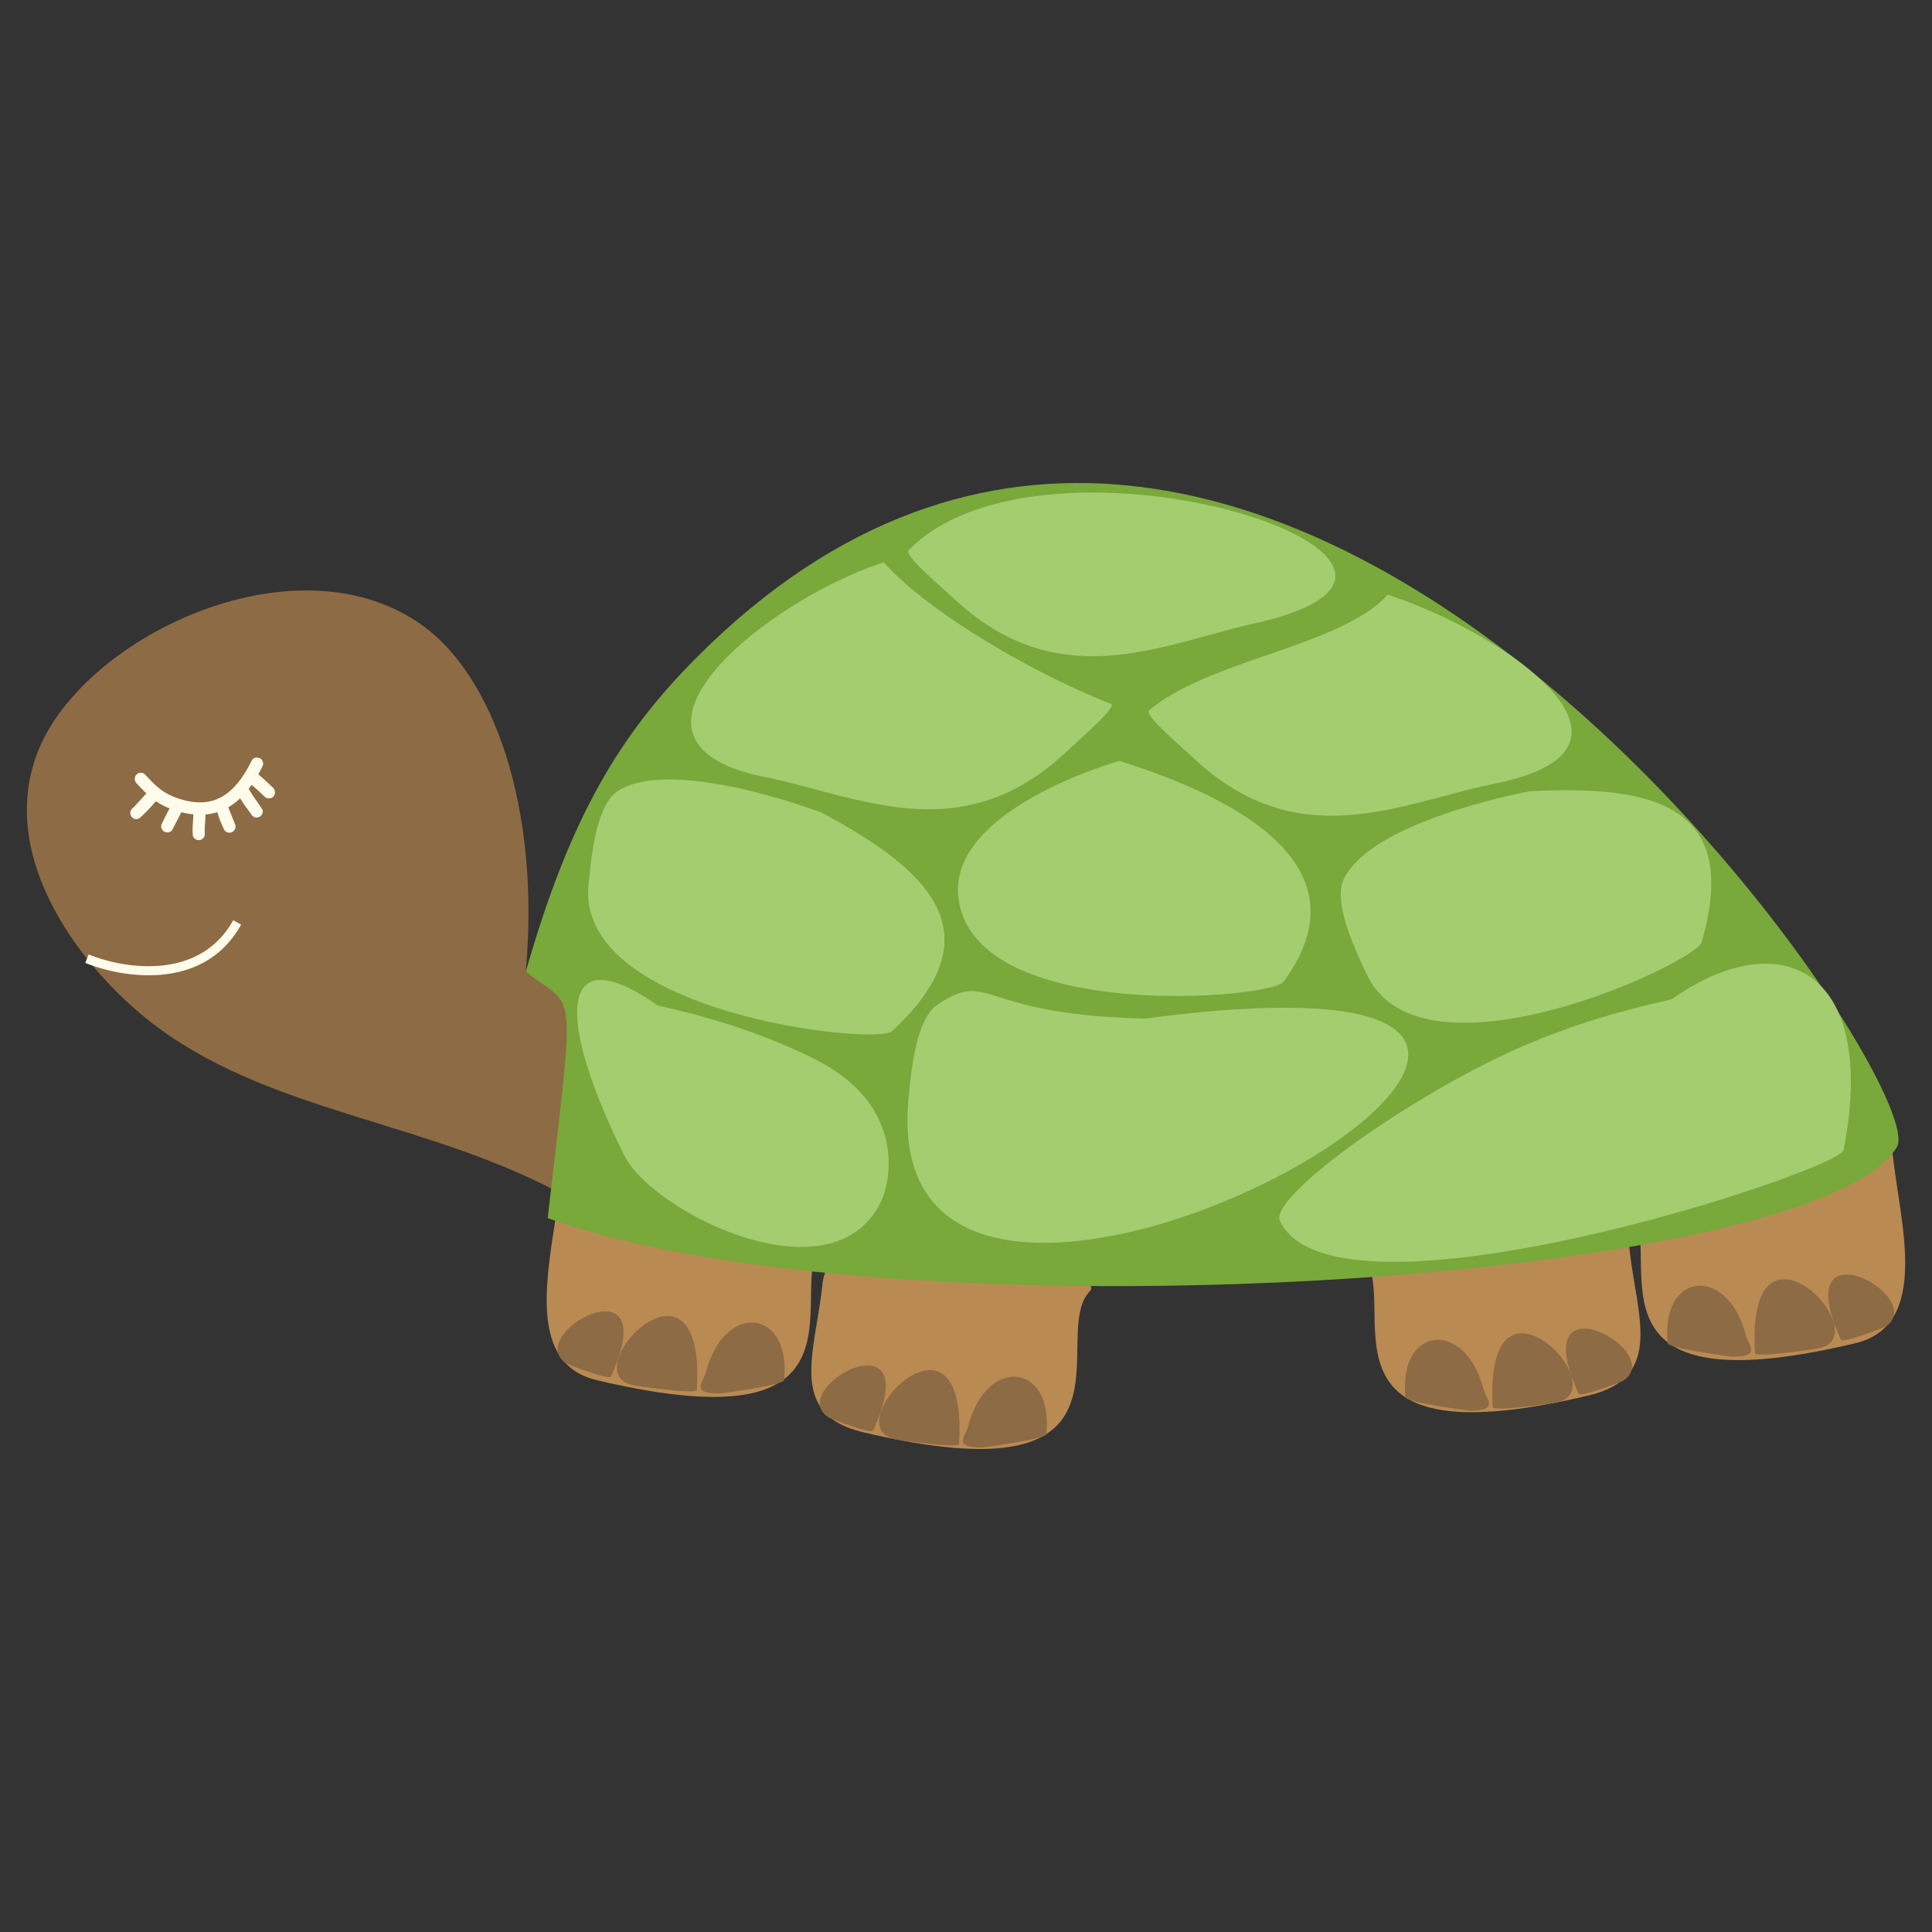 <svg width="72" height="72" xmlns="http://www.w3.org/2000/svg"><rect width="100%" height="100%" fill="#333333" stroke="none"/><path d="M19.595 36.209c.553-6.198-1.252-10.968-3.763-12.836-4.653-3.466-12.562.25-14.364 4.498-1.724 4.066 1.669 8.415 4.478 10.467 4.387 3.202 10.172 3.465 15.254 6.303 1.343.75 5.545 1.204 4.102-2.41-1.65-4.131-.43-4.873-5.707-6.022" fill="#8d6b44"/><path d="M68.49 41.662c-2.465.042-6.382 1.853-7.271 2.518-.251.188-.755.4-.537.627 1.602 1.662-2.457 7.844 8.453 5.254 2.854-.677 1.652-4.573 1.396-7.084-.1-.987-.92-1.334-2.04-1.315zm-45.607 1.371c-1.12-.019-1.94.328-2.041 1.315-.255 2.51-1.458 6.408 1.396 7.086 10.91 2.589 6.851-3.594 8.453-5.256.218-.226-.285-.437-.537-.625-.889-.665-4.806-2.478-7.271-2.52zm34.676 1.682c-2.433-.045-5.5.83-6.268 1.404-.25.19-.753.401-.535.627 1.602 1.663-2.459 7.847 8.451 5.258 2.853-.678 1.77-3.003 1.514-5.514-.131-1.283-1.498-1.745-3.162-1.775zm-23.746 1.373c-1.665.03-3.032.49-3.163 1.773-.255 2.511-1.34 4.837 1.514 5.514 10.91 2.589 6.851-3.595 8.453-5.258.218-.226-.287-.437-.537-.625-.768-.574-3.835-1.448-6.267-1.404z" fill="#ba8a53"/><path d="M70.69 42.75c-3.114 5.126-37.647 7.24-50.279 2.644 1.045-9.09 1.068-7.678-.816-9.185 1.639-5.736 3.49-8.822 6.363-11.704C47.041 3.354 72.15 40.345 70.69 42.75" fill="#79a83b"/><path d="M41.135 18.361c-2.838-.062-5.673.505-7.272 2.143-.176.18 1.02 1.192 1.744 1.857 3.893 3.584 7.694 1.646 11.168.866 6.861-1.542.603-4.728-5.64-4.866zm-8.2 2.596c-4.35 1.408-10.96 6.681-4.443 7.998 3.49.706 7.274 2.72 11.168-.863.724-.667 1.978-1.768 1.744-1.86-2.826-1.107-6.748-3.358-8.468-5.275zm18.78 1.207c-1.721 1.916-6.662 2.419-8.89 4.31-.194.164 1.02 1.192 1.743 1.858 3.895 3.582 7.682 1.57 11.17.865 6.518-1.319.325-5.626-4.023-7.033zm-9.994 6.193c-.006-.002-6.31 1.762-6.01 5.024.442 4.778 11.646 3.853 12.12 3.21 3.2-4.35-1.852-6.894-6.11-8.234zM33.244 38.43c3.948-3.672 1.317-6.029-2.619-8.145-.002-.002-3.155-1.203-5.58-1.236-.809-.011-1.536.107-2.04.443-.808.54-.985 2.571-1.074 3.506-.447 4.778 10.731 5.973 11.313 5.432zm25.39-8.979a25.736 25.736 0 00-1.614.035c-.004.001-5.899 1.079-6.942 3.276-.42.882.461 2.712.863 3.56 2.048 4.33 12.248-.439 12.471-1.205 1.328-4.548-1.152-5.62-4.777-5.666zm7.231 6.463c-1.049-.022-2.277.419-3.552 1.315-.105.074-3.272.602-6.616 2.246-4.054 1.992-8.38 5.217-7.998 6.025 2.047 4.33 20.854-1.858 21.006-2.64.897-4.61-.532-6.898-2.84-6.946zm-43.447.607c-1.468-.033-1.143 2.52.842 6.532 1.053 2.128 7.794 5.489 9.586 1.699.334-.708.98-3.585-2.569-5.328-2.927-1.438-5.699-1.903-5.789-1.967-.892-.627-1.58-.925-2.07-.936zm13.686.418c-.328.026-.67.17-1.172.506-.81.54-.987 2.57-1.075 3.504-1.403 14.988 35.705-6.548 8.83-2.99-4.741-.103-5.6-1.096-6.583-1.02z" fill="#a3cd6f"/><path d="M7.405 31.31a.228.228 0 01-.22-.172 3.442 3.442 0 01.006-.505c.006-.095.013-.187.014-.284a2.99 2.99 0 01-.445-.08l-.32.618c-.012.066-.102.136-.206.136l-.06-.008a.23.23 0 01-.16-.278l.142-.294c.075-.148.075-.148.156-.3l.008-.016a2.526 2.526 0 01-.508-.267l-.046.05a6.928 6.928 0 01-.556.573l-.088.042-.039.002a.23.23 0 01-.114-.428l.488-.53a8.753 8.753 0 01-.378-.39.238.238 0 01-.054-.187.225.225 0 01.091-.15l.044-.031.09-.012c.072 0 .142.036.184.096.42.448.676.7 1.304.891 1.158.35 1.965-.078 2.635-1.427a.222.222 0 01.205-.13l.091.02a.23.23 0 01.118.301 6.58 6.58 0 01-.161.306l.09.078c.132.115.132.115.262.237l.2.188c.093.094.093.24.006.329a.232.232 0 01-.323 0l-.194-.181c-.123-.115-.123-.115-.25-.225l-.038-.034a3.591 3.591 0 01-.113.153l.112.174c.102.158.102.158.213.313l.195.292a.235.235 0 01-.027.176.225.225 0 01-.14.104l-.054.006a.228.228 0 01-.206-.13l-.135-.182c-.124-.165-.124-.165-.225-.327l-.048-.076c-.141.134-.29.245-.444.335l.243.607.02.053a.23.23 0 01-.165.28l-.057.007a.228.228 0 01-.22-.172c-.093-.182-.14-.32-.185-.452-.015-.046-.03-.092-.049-.142-.14.045-.287.073-.437.087 0 .11-.007.21-.014.307-.01.123-.018.247-.013.399.026.083-.046.209-.166.242l-.06.008m-1.863 5.036a6.577 6.577 0 01-2.362-.46l.124-.316c1.424.572 4.16.944 5.389-1.277l.293.165c-.795 1.439-2.153 1.888-3.444 1.888" fill="#fffcec"/><path d="M68.754 47.5c-.61.038-.952.66-.15 2.426.068.15 1.626-.466 1.636-.47 1.065-.654-.536-2.015-1.486-1.956zm-2.31.174c-.64.033-1.16.734-1.044 2.75.012.194 2.334-.165 2.346-.168 1.561-.278-.084-2.645-1.303-2.582zm-3.067.242c-.733-.014-1.37.725-1.227 2.143.02.194 2.378.5 2.391.5 1.127.005.618-.427.523-.797-.32-1.234-1.04-1.833-1.687-1.846zm-40.832.955c-.956.012-2.451 1.32-1.414 1.955.01.005 1.569.623 1.637.473.833-1.837.431-2.436-.223-2.428zm2.295.176c-1.208.049-2.739 2.31-1.215 2.582.013.002 2.334.36 2.346.166.123-2.107-.454-2.776-1.131-2.748zm3.154.242c-.646.013-1.365.612-1.685 1.846-.096.37-.606.8.521.797.013 0 2.37-.306 2.39-.5l.003-.002c.143-1.418-.497-2.156-1.229-2.14zm31.059.225c-.655-.008-1.057.59-.223 2.425.068.15 1.629-.463 1.639-.468 1.037-.637-.46-1.945-1.416-1.957zm-2.383.175c-.639.033-1.158.733-1.041 2.748.01.195 2.333-.164 2.346-.166 1.56-.278-.086-2.644-1.305-2.582zm-3.13.243c-.706.028-1.302.764-1.163 2.14l.002.002c.019.193 2.376.5 2.389.5 1.127.004.618-.429.521-.799-.33-1.274-1.088-1.87-1.75-1.843zm-21.222.955c-.956.011-2.452 1.318-1.414 1.955.01.005 1.569.622 1.637.47.834-1.836.432-2.433-.223-2.425zm2.295.174c-1.207.049-2.738 2.31-1.215 2.582.013.002 2.322.359 2.346.168v-.002c.122-2.106-.453-2.776-1.13-2.748zm3.155.244c-.647.012-1.366.61-1.686 1.843-.096.37-.605.801.522.797.013 0 2.371-.307 2.39-.5.144-1.418-.494-2.155-1.226-2.14z" fill="#8d6b44"/></svg>